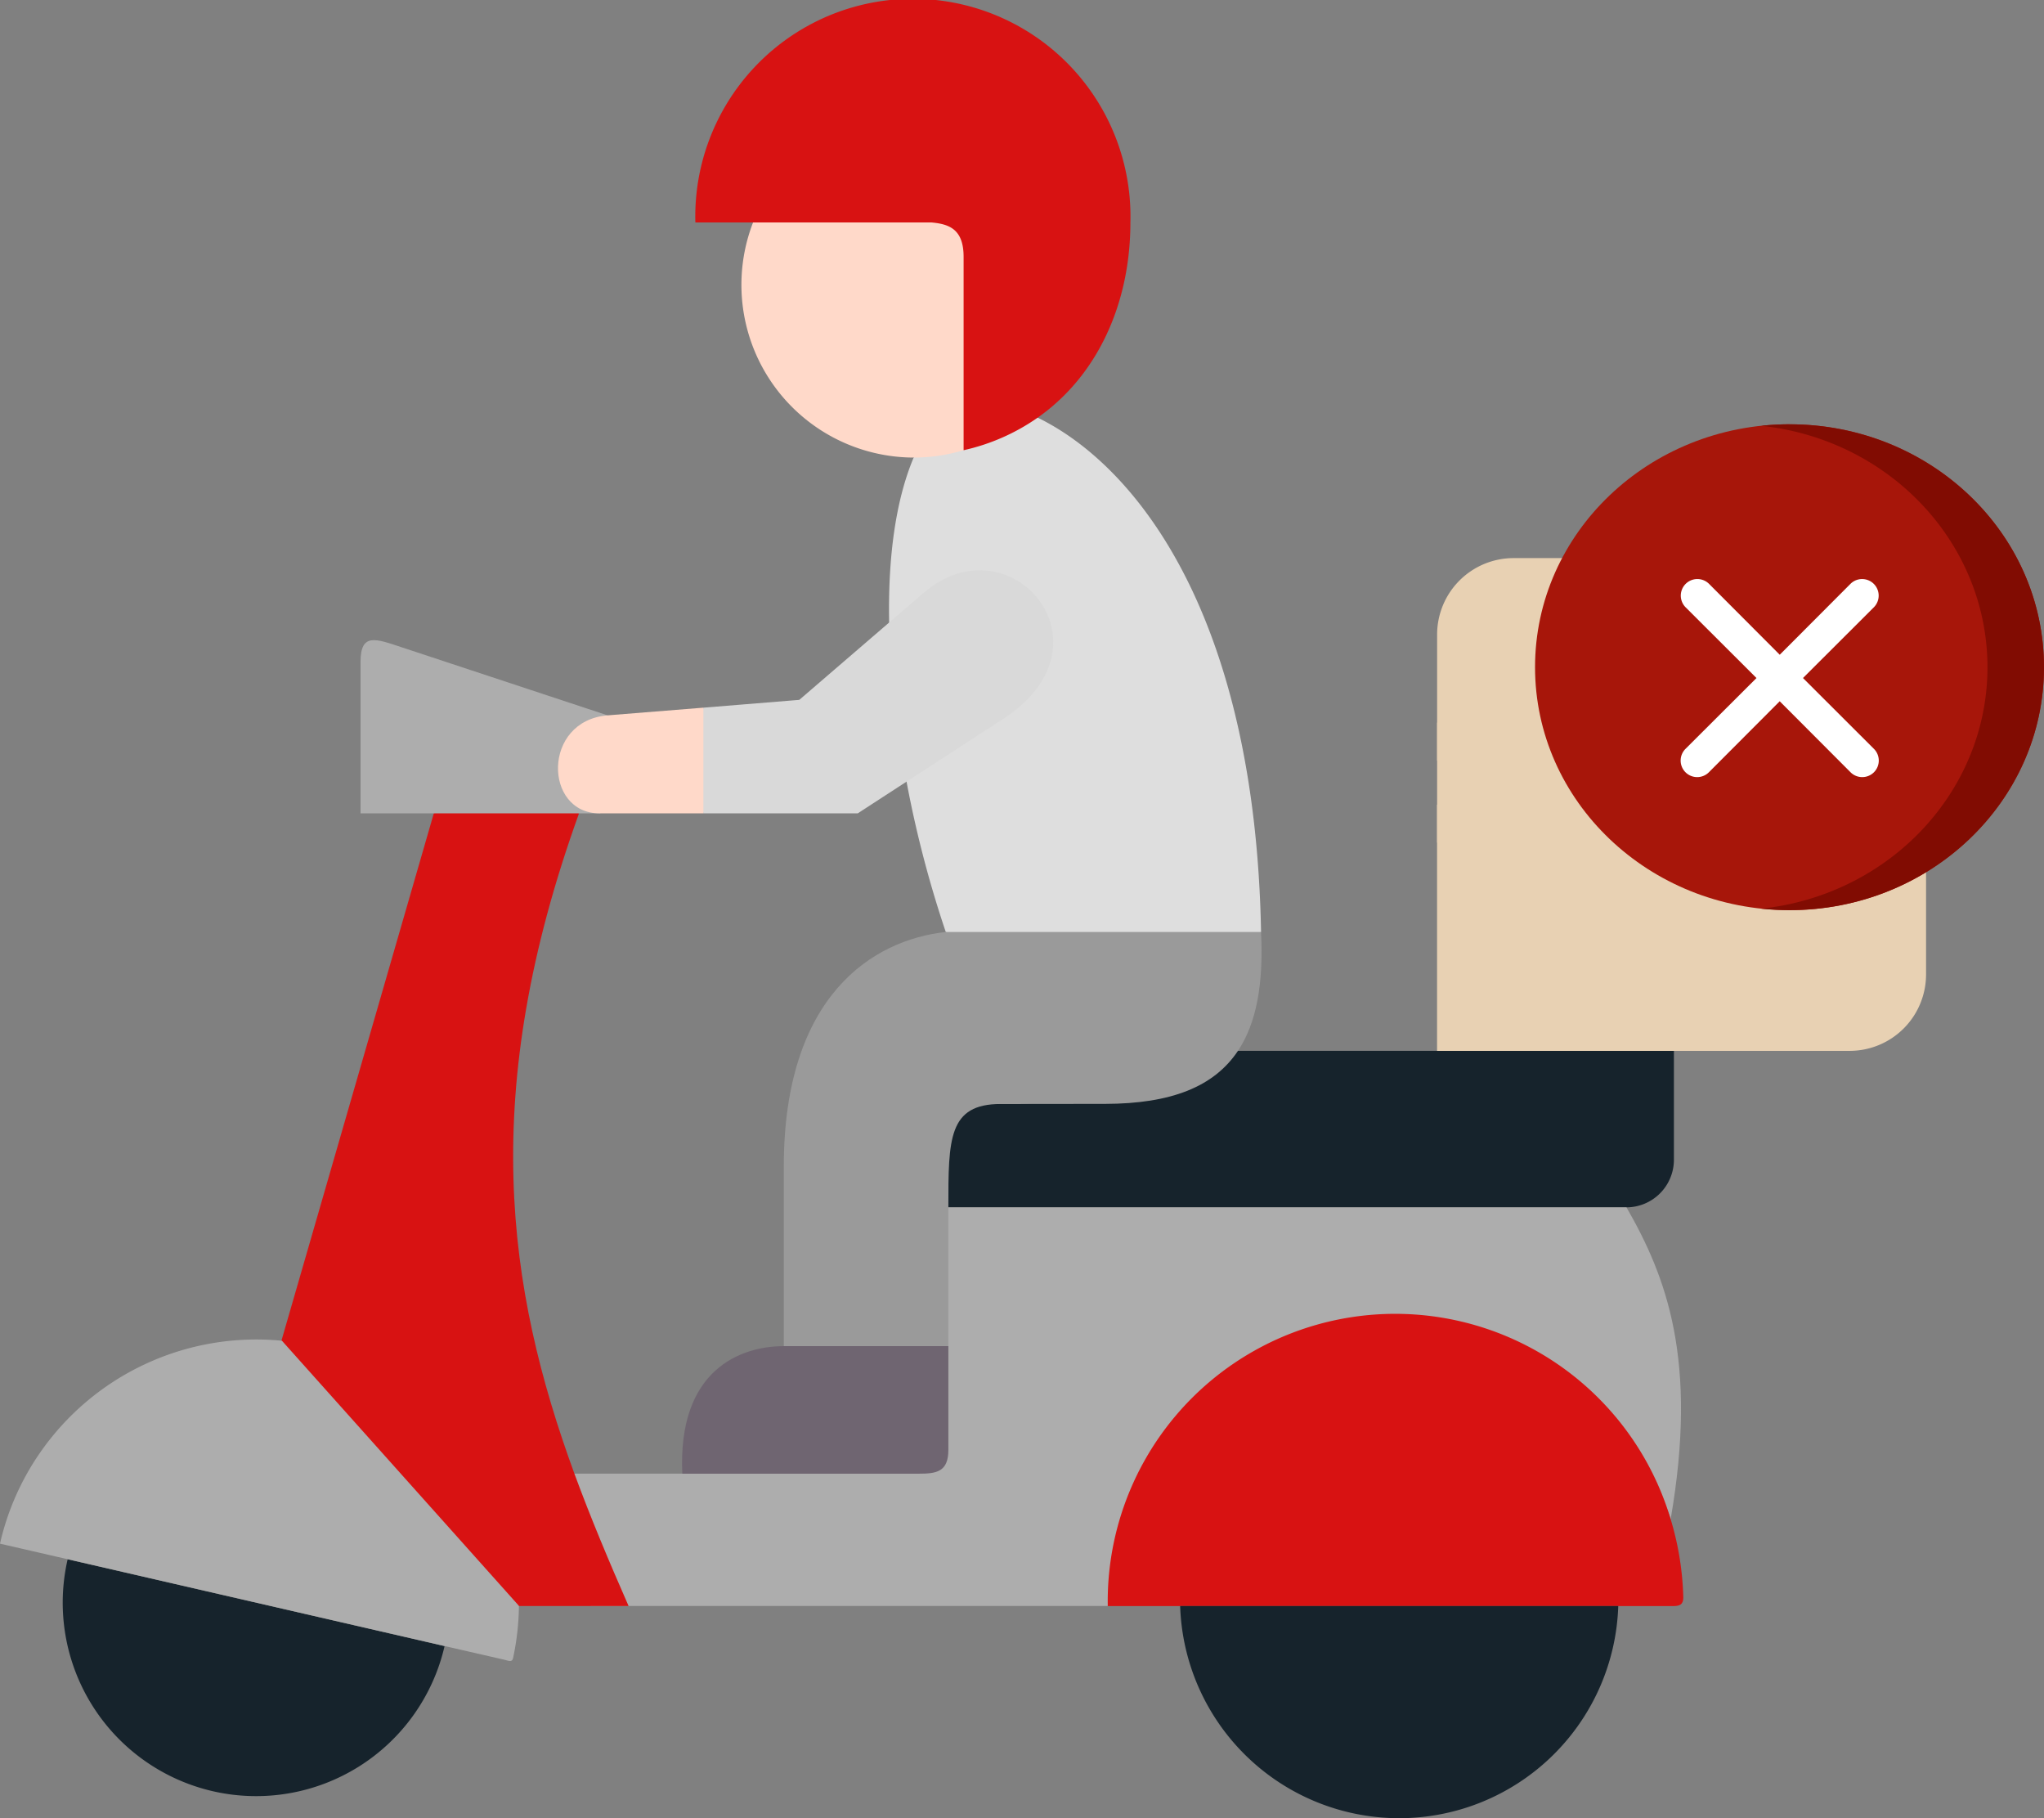 <svg xmlns="http://www.w3.org/2000/svg" width="171.904" height="152.859" viewBox="0 0 171.904 152.859"><rect x="0" y="0" width="171.904" height="152.859" fill="#808080" stroke="none"/><defs><style>.a{fill:#e8d1b3;}.a,.b,.c,.d,.e,.f,.g,.h,.i,.j{fill-rule:evenodd;}.b{fill:#16232c;}.c{fill:#adadad;}.d{fill:#dedede;}.e{fill:#9a9a9a;}.f{fill:#d81212;}.g{fill:#ffd9c9;}.h{fill:#6f6571;}.i{fill:#d9d9d9;}.j{fill:#cbc7cb;}.k{fill:#a7160a;}.l{fill:#810c02;}.m{fill:#fff;}</style></defs><g transform="translate(-54 -89.91)"><g transform="translate(54 89.91)"><path class="a" d="M382.021,228.265h41.122V242.55a6.43,6.43,0,0,1-6.412,6.417H401.94l-8.823,4.457-11.1-4.457v-20.7Z" transform="translate(-261.158 -160.61)"/><path class="a" d="M388.434,162.742h28.3a6.429,6.429,0,0,1,6.412,6.417v10.615H382.022V169.159A6.43,6.43,0,0,1,388.434,162.742Z" transform="translate(-261.158 -115.817)"/><path class="a" d="M382.022,206.463h41.122v10.088H382.022Z" transform="translate(-261.158 -145.706)"/><path class="b" d="M276.3,293.7h19.919v9.163a4.005,4.005,0,0,1-3.991,3.994H227.377c0-5.76,0-8.692,4.407-8.692l8.777-.009c5.525-.009,9.146-1.424,11.17-4.457H276.3Z" transform="translate(-155.44 -205.343)"/><path class="c" d="M177.26,335.289h57.032c3.344,5.825,6.033,12.825,3.714,26.213-3.88-13.2-43.293-7.933-47.34,7.3H147.178c-1.645-3.726-3.2-7.406-4.555-11.123h12.26c24.8-9.357,16.824-5.187,22.377-22.394Z" transform="translate(-97.5 -233.774)"/><path class="d" d="M237.8,149.163a93.091,93.091,0,0,0,3.3,12.64l12.536,4.912,13.979-4.912c-.49-26.454-10.375-39.139-18.783-43.245a20.409,20.409,0,0,0-6.135-3.176s-4.083,6.533-4.3,6.533c-1.571,3.735-2.162,8.608-2.06,13.869Z" transform="translate(-161.558 -83.44)"/><path class="e" d="M248.491,262.108H221.975c-6.107.666-13.618,5.317-13.618,19.722v15.1l6.018,3.584,7.822-3.584V285.261c0-5.76,0-8.692,4.407-8.692l8.777-.009c5.525-.009,9.146-1.424,11.17-4.457,1.562-2.339,2.162-5.64,1.941-10Z" transform="translate(-142.438 -183.746)"/><path class="f" d="M294.474,388.146a24.176,24.176,0,0,1,47.34-7.3,24.794,24.794,0,0,1,1.062,6.528c.028.888-.582.777-1.414.777q-23.49,0-46.989,0Z" transform="translate(-201.309 -253.114)"/><path class="b" d="M313.718,441.231h36.845a18.432,18.432,0,0,1-36.845,0Z" transform="translate(-214.465 -306.198)"/><path class="b" d="M17.085,428.81l31.7,7.3a16.264,16.264,0,1,1-31.7-7.3Z" transform="translate(-11.395 -297.707)"/><path class="c" d="M3.317,379.989a22.125,22.125,0,0,1,20.39-9.487c14.339,3.033,19,11.6,19.937,22.293a22.094,22.094,0,0,1-.49,4.374c-.092.407-.36.24-.8.139l-4.961-1.137-31.7-7.3-2.374-.545L0,387.562a21.948,21.948,0,0,1,3.317-7.573Z" transform="translate(0 -257.772)"/><path class="f" d="M74.845,269.308,87.65,225l5.765-2.58L99.864,225c-8.472,23.486-6.107,39.879-.388,55.524,1.367,3.717,2.92,7.4,4.555,11.123H94.82Z" transform="translate(-51.166 -156.615)"/><path class="g" d="M198.064,66.633l15.023-3.2c1.524.139,5.885,3.8,5.885,6.093l-3.2,16.255a14.672,14.672,0,0,1-4.2.619,14.526,14.526,0,0,1-13.507-19.769Z" transform="translate(-134.731 -47.928)"/><path class="f" d="M184.849,33.128a18.3,18.3,0,1,1,36.586,0c0,6.824-2.772,12.889-7.8,16.412a17.451,17.451,0,0,1-6.227,2.737V36.022c0-2.293-1.164-2.755-2.689-2.894H184.849Z" transform="translate(-126.367 -14.423)"/><path class="h" d="M189.866,372.171h13.84v8.719c0,1.868-1.016,2.006-2.513,2.006H181.329C180.932,374.15,186.226,372.171,189.866,372.171Z" transform="translate(-123.946 -258.988)"/><path class="c" d="M99.333,185.157l17.286,5.714c.85.758-.111,8.488-.684,8.238H95.841V186.387C95.841,183.881,97.144,184.436,99.333,185.157Z" transform="translate(-65.52 -130.724)"/><path class="g" d="M160.556,211.374h-8.74c-4.693,0-4.832-7.785.684-8.238l8.056-.647,2.162,4.577Z" transform="translate(-101.399 -142.989)"/><path class="i" d="M202.6,170.37l2.892-2.487c7.243-6.241,16.4,4.29,6.717,10.578l-8.149,5.289-4.1,2.663H186.981v-8.886l8.065-.656Z" transform="translate(-127.824 -118.026)"/><path class="j" d="M238.536,219.771Z" transform="translate(-162.296 -154.048)"/></g><path class="k" d="M21.4,0c11.82,0,21.4,9.145,21.4,20.425S33.222,40.85,21.4,40.85,0,31.705,0,20.425,9.582,0,21.4,0Z" transform="translate(183.1 125.583)"/><path class="l" d="M243.377,128.917a22.655,22.655,0,0,0-2.377.126c10.833,1.156,19.025,9.9,19.025,20.3s-8.192,19.143-19.025,20.3a22.646,22.646,0,0,0,2.377.126c11.82,0,21.4-9.145,21.4-20.425s-9.582-20.425-21.4-20.425Z" transform="translate(-38.875 -3.333)"/><path class="m" d="M16.268,14.314l5.957-5.944A1.391,1.391,0,1,0,20.258,6.4l-5.944,5.957L8.371,6.4A1.391,1.391,0,0,0,6.4,8.371l5.957,5.944L6.4,20.258a1.391,1.391,0,1,0,1.967,1.967l5.944-5.957,5.944,5.957a1.391,1.391,0,1,0,1.967-1.967Z" transform="translate(189.366 132.604)"/></g></svg>